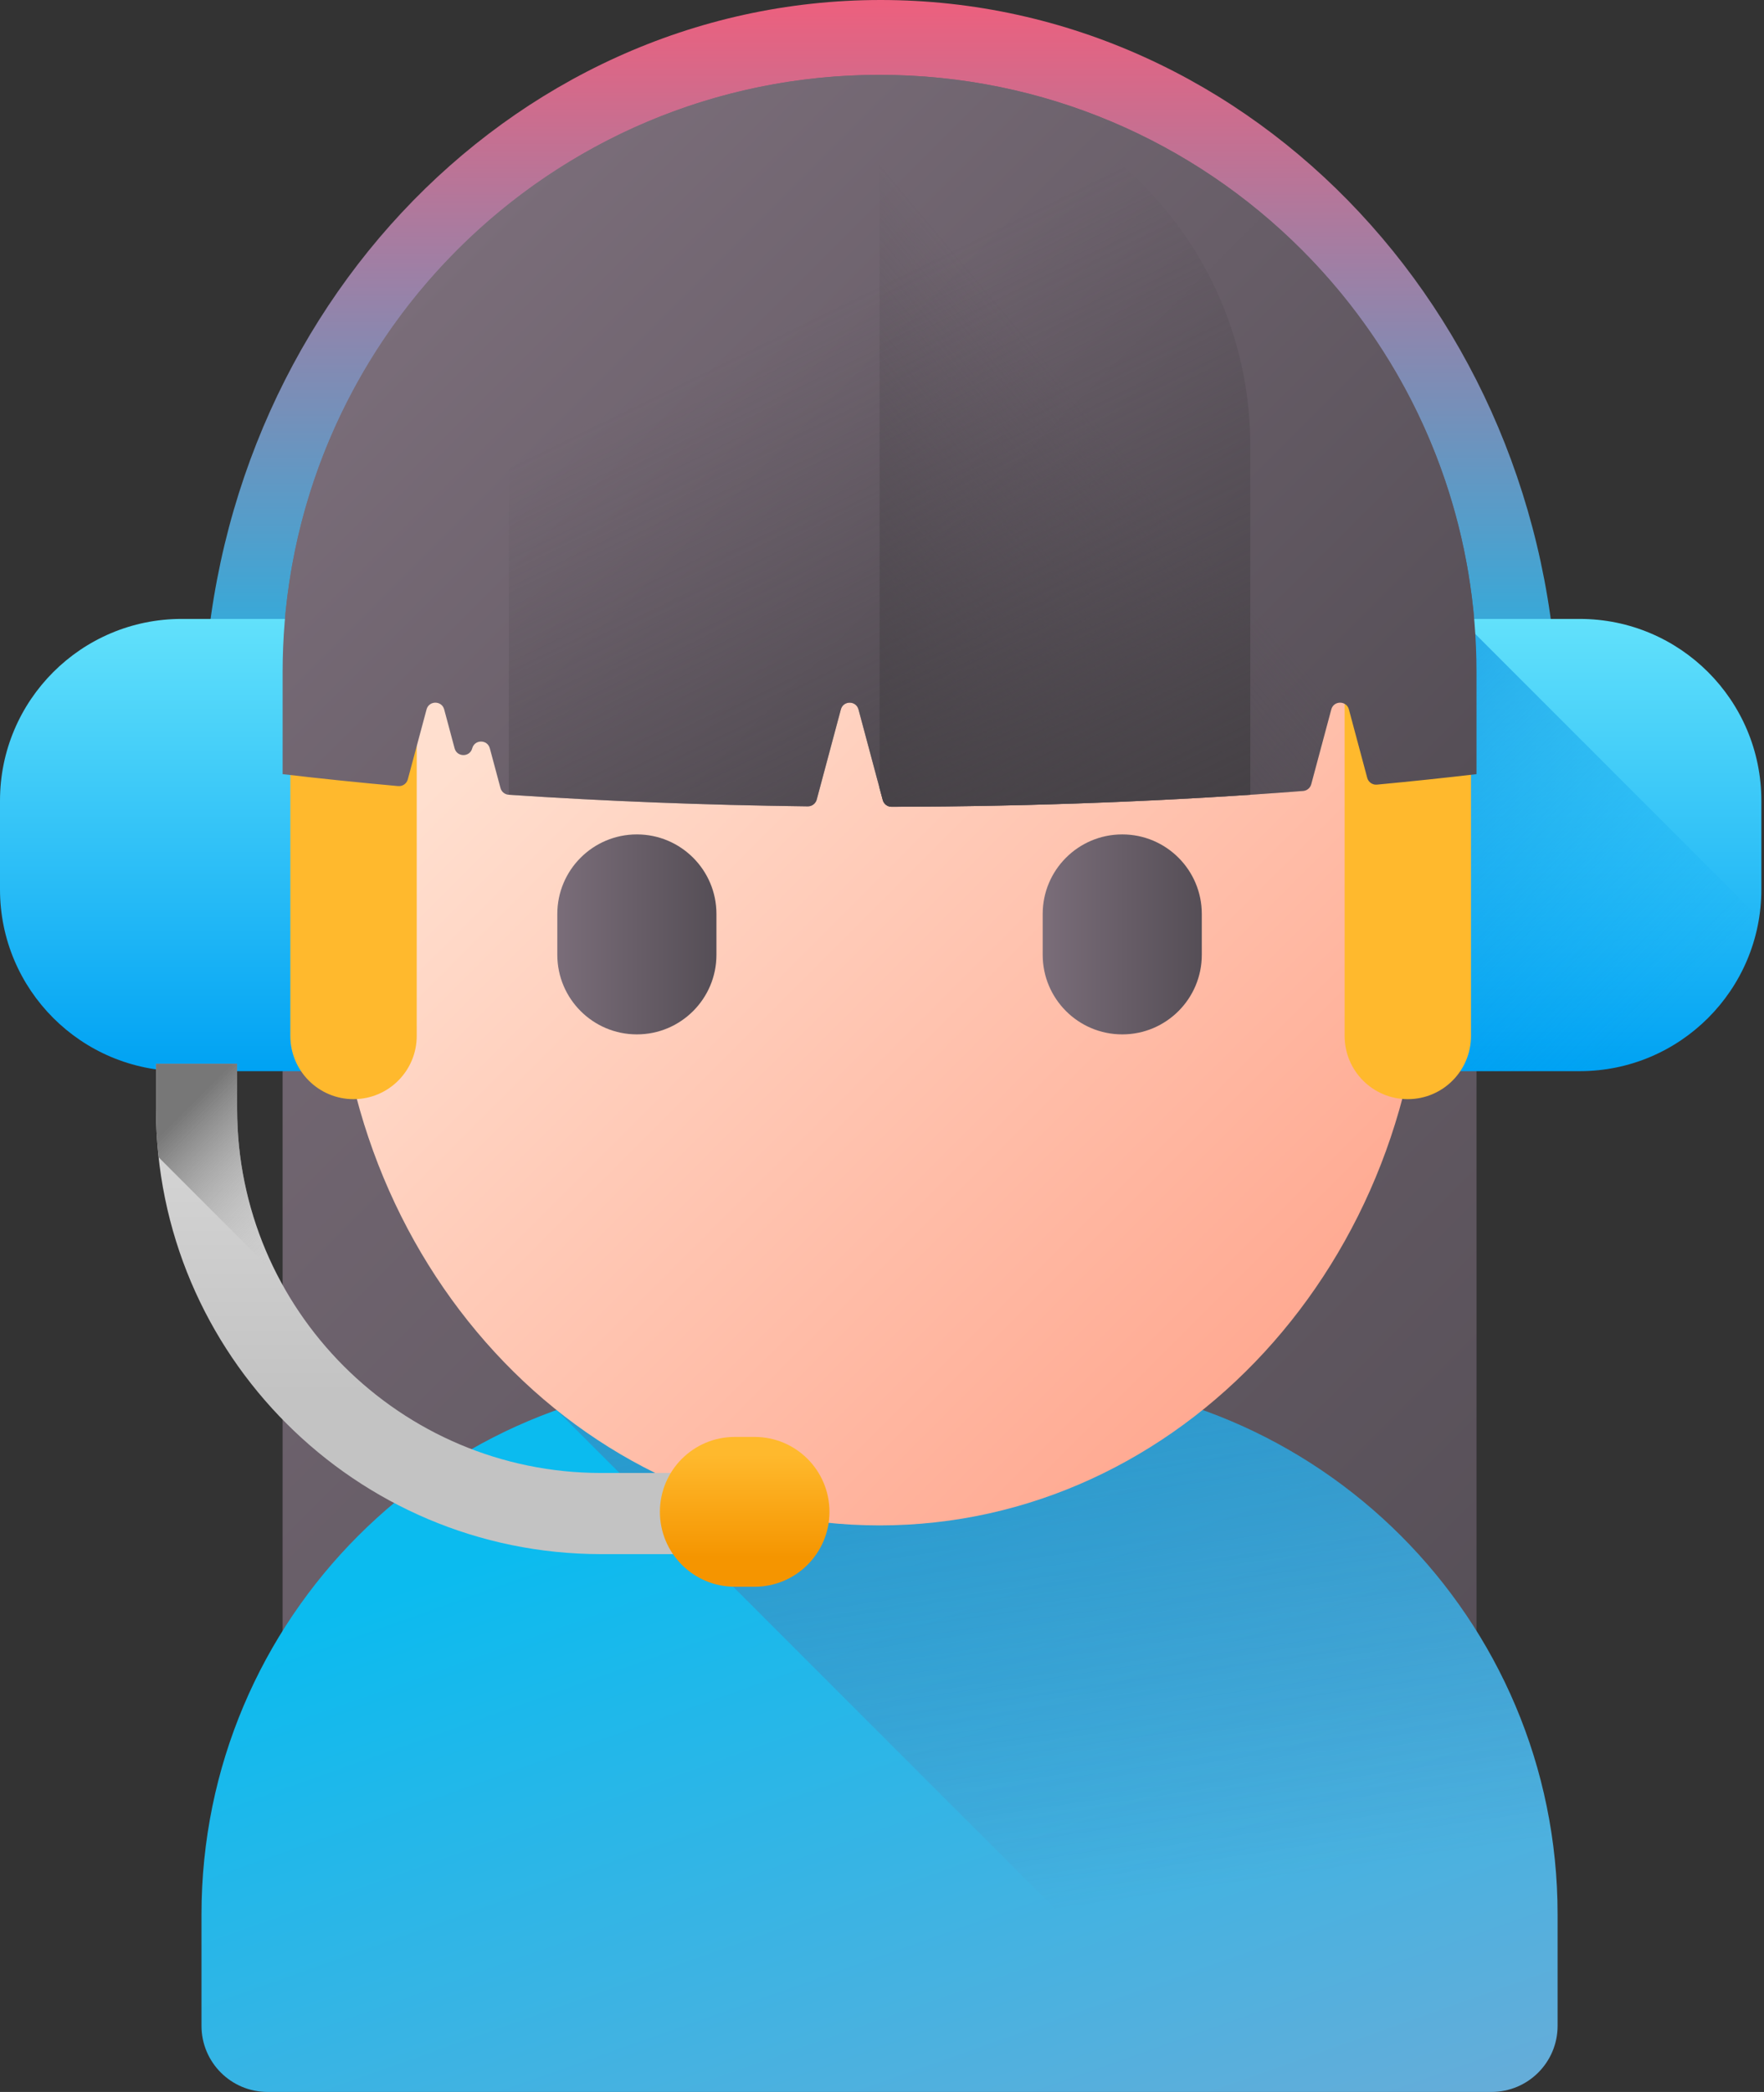 <svg width="97" height="115" viewBox="0 0 97 115" fill="none" xmlns="http://www.w3.org/2000/svg">
<rect x="0" y="0" width="97" height="115" fill="#333333" stroke="none"/>
<path d="M48.426 0C27.854 0 11.176 17.872 11.176 39.916C11.176 40.84 11.205 41.756 11.264 42.665H22.305C22.222 41.76 22.181 40.844 22.181 39.916C22.181 24.383 33.931 11.793 48.426 11.793C62.922 11.793 74.672 24.384 74.672 39.916C74.672 40.844 74.63 41.76 74.547 42.665H85.588C85.648 41.756 85.677 40.84 85.677 39.916C85.677 17.871 68.999 0 48.426 0Z" fill="url(#paint0_linear_766_1529)"/>
<path d="M48.427 5.084C30.396 5.084 15.778 20.781 15.778 40.144C15.778 40.956 15.804 41.76 15.856 42.558H18.414C18.319 41.588 18.271 40.606 18.271 39.611C18.271 22.956 31.772 9.456 48.427 9.456C65.082 9.456 78.582 22.956 78.582 39.611C78.582 40.606 78.534 41.588 78.439 42.558H80.997C81.05 41.76 81.075 40.956 81.075 40.144C81.075 20.782 66.457 5.084 48.427 5.084Z" fill="url(#paint1_linear_766_1529)"/>
<path d="M81.191 98.232H15.54V36.942C15.54 18.813 30.236 4.116 48.366 4.116C66.495 4.116 81.191 18.813 81.191 36.942V98.232Z" fill="url(#paint2_linear_766_1529)"/>
<path d="M77.38 58.885H86.864C92.381 58.885 96.854 54.412 96.854 48.895V44.014C96.854 38.497 92.381 34.024 86.864 34.024H77.38V58.885Z" fill="url(#paint3_linear_766_1529)"/>
<path d="M82.017 115H14.713C12.707 115 11.08 113.373 11.08 111.367V105.235C11.08 88.98 24.257 75.803 40.512 75.803H56.218C72.473 75.803 85.65 88.98 85.65 105.235V111.367C85.65 113.373 84.023 115 82.017 115Z" fill="url(#paint4_linear_766_1529)"/>
<path d="M19.474 58.885H9.99C4.473 58.885 0 54.412 0 48.895V44.014C0 38.497 4.473 34.024 9.99 34.024H19.474V58.885Z" fill="url(#paint5_linear_766_1529)"/>
<path d="M80.305 34.031L80.303 34.024H77.38V58.885H86.864C91.849 58.885 95.981 55.232 96.731 50.458L80.305 34.031Z" fill="url(#paint6_linear_766_1529)"/>
<path d="M68.089 115H82.017C84.023 115 85.65 113.373 85.65 111.367V105.235C85.65 88.98 72.473 75.803 56.218 75.803H40.513C37.036 75.803 33.7 76.408 30.604 77.515L68.089 115Z" fill="url(#paint7_linear_766_1529)"/>
<path d="M48.365 83.856C64.889 83.856 78.284 69.31 78.284 51.366C78.284 33.422 64.889 18.876 48.365 18.876C31.841 18.876 18.446 33.422 18.446 51.366C18.446 69.31 31.841 83.856 48.365 83.856Z" fill="url(#paint8_linear_766_1529)"/>
<path d="M19.44 60.424C17.521 60.424 15.965 58.868 15.965 56.949V35.96C15.965 34.04 17.521 32.485 19.44 32.485C21.359 32.485 22.915 34.04 22.915 35.96V56.948C22.915 58.868 21.359 60.424 19.44 60.424Z" fill="url(#paint9_linear_766_1529)"/>
<path d="M77.413 60.424C75.494 60.424 73.939 58.868 73.939 56.949V35.96C73.939 34.04 75.494 32.485 77.413 32.485C79.333 32.485 80.888 34.04 80.888 35.96V56.948C80.888 58.868 79.333 60.424 77.413 60.424Z" fill="url(#paint10_linear_766_1529)"/>
<path d="M35.021 56.863C32.605 56.863 30.646 54.904 30.646 52.488V50.244C30.646 47.828 32.605 45.87 35.021 45.87C37.437 45.87 39.396 47.828 39.396 50.244V52.488C39.396 54.904 37.437 56.863 35.021 56.863Z" fill="url(#paint11_linear_766_1529)"/>
<path d="M61.711 56.863C59.294 56.863 57.336 54.904 57.336 52.488V50.244C57.336 47.828 59.295 45.87 61.711 45.87C64.127 45.87 66.085 47.828 66.085 50.244V52.488C66.085 54.904 64.127 56.863 61.711 56.863Z" fill="url(#paint12_linear_766_1529)"/>
<path d="M74.591 17.196C73.668 15.971 72.66 14.813 71.578 13.731C65.636 7.789 57.431 4.115 48.365 4.115C37.65 4.115 28.134 9.251 22.142 17.196C17.999 22.689 15.541 29.529 15.541 36.941V42.557C17.593 42.799 19.715 43.017 21.894 43.214C22.137 43.236 22.362 43.079 22.425 42.843L23.456 38.999C23.589 38.504 24.292 38.504 24.425 38.999L24.998 41.138C25.131 41.633 25.834 41.633 25.967 41.138C26.099 40.642 26.802 40.642 26.935 41.138L27.52 43.318C27.575 43.526 27.755 43.675 27.97 43.69C33.204 44.04 38.715 44.258 44.417 44.328C44.647 44.331 44.85 44.177 44.91 43.955L46.238 38.999C46.371 38.504 47.074 38.504 47.207 38.999L48.542 43.98C48.601 44.2 48.802 44.353 49.029 44.352C56.978 44.336 64.597 44.029 71.659 43.481C71.871 43.464 72.048 43.316 72.103 43.11L73.206 38.999C73.338 38.504 74.041 38.504 74.174 38.999L75.183 42.764C75.247 43 75.473 43.156 75.716 43.133C77.587 42.958 79.415 42.766 81.191 42.557V36.941C81.191 29.529 78.734 22.689 74.591 17.196Z" fill="url(#paint13_linear_766_1529)"/>
<path d="M81.191 36.941V42.557C79.414 42.766 77.587 42.959 75.718 43.134C75.472 43.157 75.246 43 75.185 42.763L74.175 39C74.041 38.503 73.338 38.503 73.207 39L72.105 43.109C72.049 43.316 71.871 43.464 71.659 43.48C64.598 44.03 56.979 44.337 49.028 44.351C48.803 44.353 48.602 44.2 48.543 43.98L48.367 43.324V4.115C57.434 4.115 65.635 7.789 71.578 13.731C72.66 14.813 73.667 15.971 74.591 17.196C78.733 22.689 81.191 29.529 81.191 36.941Z" fill="url(#paint14_linear_766_1529)"/>
<path d="M68.752 24.503C68.752 13.244 59.625 4.116 48.365 4.116C37.106 4.116 27.979 13.243 27.979 24.503V43.69C33.21 44.04 38.718 44.258 44.417 44.328C44.647 44.331 44.85 44.177 44.91 43.955L46.238 38.999C46.371 38.504 47.074 38.504 47.207 38.999L48.542 43.98C48.601 44.2 48.801 44.352 49.029 44.352C55.899 44.338 62.521 44.106 68.752 43.69V24.503H68.752Z" fill="url(#paint15_linear_766_1529)"/>
<path d="M43.102 85.435H33.056C19.558 85.435 8.577 74.454 8.577 60.956V58.475H13.038V60.956C13.038 71.994 22.018 80.974 33.056 80.974H43.102V85.435Z" fill="url(#paint16_linear_766_1529)"/>
<path d="M15.306 70.204C13.858 67.436 13.038 64.29 13.038 60.956V58.475H8.577V60.956C8.577 61.856 8.627 62.745 8.723 63.62L15.306 70.204Z" fill="url(#paint17_linear_766_1529)"/>
<path d="M41.493 87.228H40.405C38.131 87.228 36.287 85.384 36.287 83.11C36.287 80.835 38.131 78.992 40.405 78.992H41.493C43.768 78.992 45.611 80.835 45.611 83.11C45.611 85.384 43.767 87.228 41.493 87.228Z" fill="url(#paint18_linear_766_1529)"/>
<defs>
<linearGradient id="paint0_linear_766_1529" x1="48.425" y1="0.002" x2="48.425" y2="42.666" gradientUnits="userSpaceOnUse">
<stop offset="0.005" stop-color="#EC607E"/>
<stop offset="1" stop-color="#0BBBEF"/>
</linearGradient>
<linearGradient id="paint1_linear_766_1529" x1="48.425" y1="42.198" x2="48.425" y2="1.243" gradientUnits="userSpaceOnUse">
<stop stop-color="#FF4C54"/>
<stop offset="1" stop-color="#BE3F45"/>
</linearGradient>
<linearGradient id="paint2_linear_766_1529" x1="13.231" y1="25.654" x2="83.5" y2="95.923" gradientUnits="userSpaceOnUse">
<stop stop-color="#7A6D79"/>
<stop offset="1" stop-color="#554E56"/>
</linearGradient>
<linearGradient id="paint3_linear_766_1529" x1="87.115" y1="34.025" x2="87.115" y2="58.885" gradientUnits="userSpaceOnUse">
<stop stop-color="#62E1FB"/>
<stop offset="1" stop-color="#00A2F3"/>
</linearGradient>
<linearGradient id="paint4_linear_766_1529" x1="39.527" y1="81.161" x2="57.042" y2="130.521" gradientUnits="userSpaceOnUse">
<stop stop-color="#0BBBEF"/>
<stop offset="1" stop-color="#71ABD6"/>
</linearGradient>
<linearGradient id="paint5_linear_766_1529" x1="9.737" y1="34.025" x2="9.737" y2="58.885" gradientUnits="userSpaceOnUse">
<stop stop-color="#62E1FB"/>
<stop offset="1" stop-color="#00A2F3"/>
</linearGradient>
<linearGradient id="paint6_linear_766_1529" x1="89.901" y1="57.516" x2="62.213" y2="29.828" gradientUnits="userSpaceOnUse">
<stop stop-color="#00A2F3" stop-opacity="0"/>
<stop offset="1" stop-color="#0075CD"/>
</linearGradient>
<linearGradient id="paint7_linear_766_1529" x1="60.253" y1="104.717" x2="49.904" y2="34.481" gradientUnits="userSpaceOnUse">
<stop stop-color="#893366" stop-opacity="0"/>
<stop offset="1" stop-color="#0BBBEF"/>
</linearGradient>
<linearGradient id="paint8_linear_766_1529" x1="32.032" y1="35.033" x2="72.376" y2="75.377" gradientUnits="userSpaceOnUse">
<stop stop-color="#FFDFCF"/>
<stop offset="1" stop-color="#FFA78F"/>
</linearGradient>
<linearGradient id="paint9_linear_766_1529" x1="32.6" y1="60.684" x2="37.464" y2="65.943" gradientUnits="userSpaceOnUse">
<stop stop-color="#FFB92D"/>
<stop offset="1" stop-color="#F59500"/>
</linearGradient>
<linearGradient id="paint10_linear_766_1529" x1="90.572" y1="60.684" x2="95.436" y2="65.943" gradientUnits="userSpaceOnUse">
<stop stop-color="#FFB92D"/>
<stop offset="1" stop-color="#F59500"/>
</linearGradient>
<linearGradient id="paint11_linear_766_1529" x1="30.646" y1="51.366" x2="39.396" y2="51.366" gradientUnits="userSpaceOnUse">
<stop stop-color="#7A6D79"/>
<stop offset="1" stop-color="#554E56"/>
</linearGradient>
<linearGradient id="paint12_linear_766_1529" x1="57.336" y1="51.366" x2="66.085" y2="51.366" gradientUnits="userSpaceOnUse">
<stop stop-color="#7A6D79"/>
<stop offset="1" stop-color="#554E56"/>
</linearGradient>
<linearGradient id="paint13_linear_766_1529" x1="27.151" y1="11.735" x2="69.582" y2="54.166" gradientUnits="userSpaceOnUse">
<stop stop-color="#7A6D79"/>
<stop offset="1" stop-color="#554E56"/>
</linearGradient>
<linearGradient id="paint14_linear_766_1529" x1="62.466" y1="25.287" x2="44.612" y2="40.352" gradientUnits="userSpaceOnUse">
<stop stop-color="#554E56" stop-opacity="0"/>
<stop offset="1" stop-color="#433F43"/>
</linearGradient>
<linearGradient id="paint15_linear_766_1529" x1="41.847" y1="18.41" x2="57.888" y2="51.189" gradientUnits="userSpaceOnUse">
<stop stop-color="#554E56" stop-opacity="0"/>
<stop offset="1" stop-color="#433F43"/>
</linearGradient>
<linearGradient id="paint16_linear_766_1529" x1="25.839" y1="39.876" x2="25.839" y2="76.667" gradientUnits="userSpaceOnUse">
<stop stop-color="#F2F2F2"/>
<stop offset="1" stop-color="#C3C3C3"/>
</linearGradient>
<linearGradient id="paint17_linear_766_1529" x1="16.965" y1="67.133" x2="10.534" y2="60.702" gradientUnits="userSpaceOnUse">
<stop stop-color="#C3C3C3" stop-opacity="0"/>
<stop offset="1" stop-color="#777777"/>
</linearGradient>
<linearGradient id="paint18_linear_766_1529" x1="40.948" y1="79.977" x2="40.948" y2="85.636" gradientUnits="userSpaceOnUse">
<stop stop-color="#FFB92D"/>
<stop offset="1" stop-color="#F59500"/>
</linearGradient>
</defs>
</svg>
